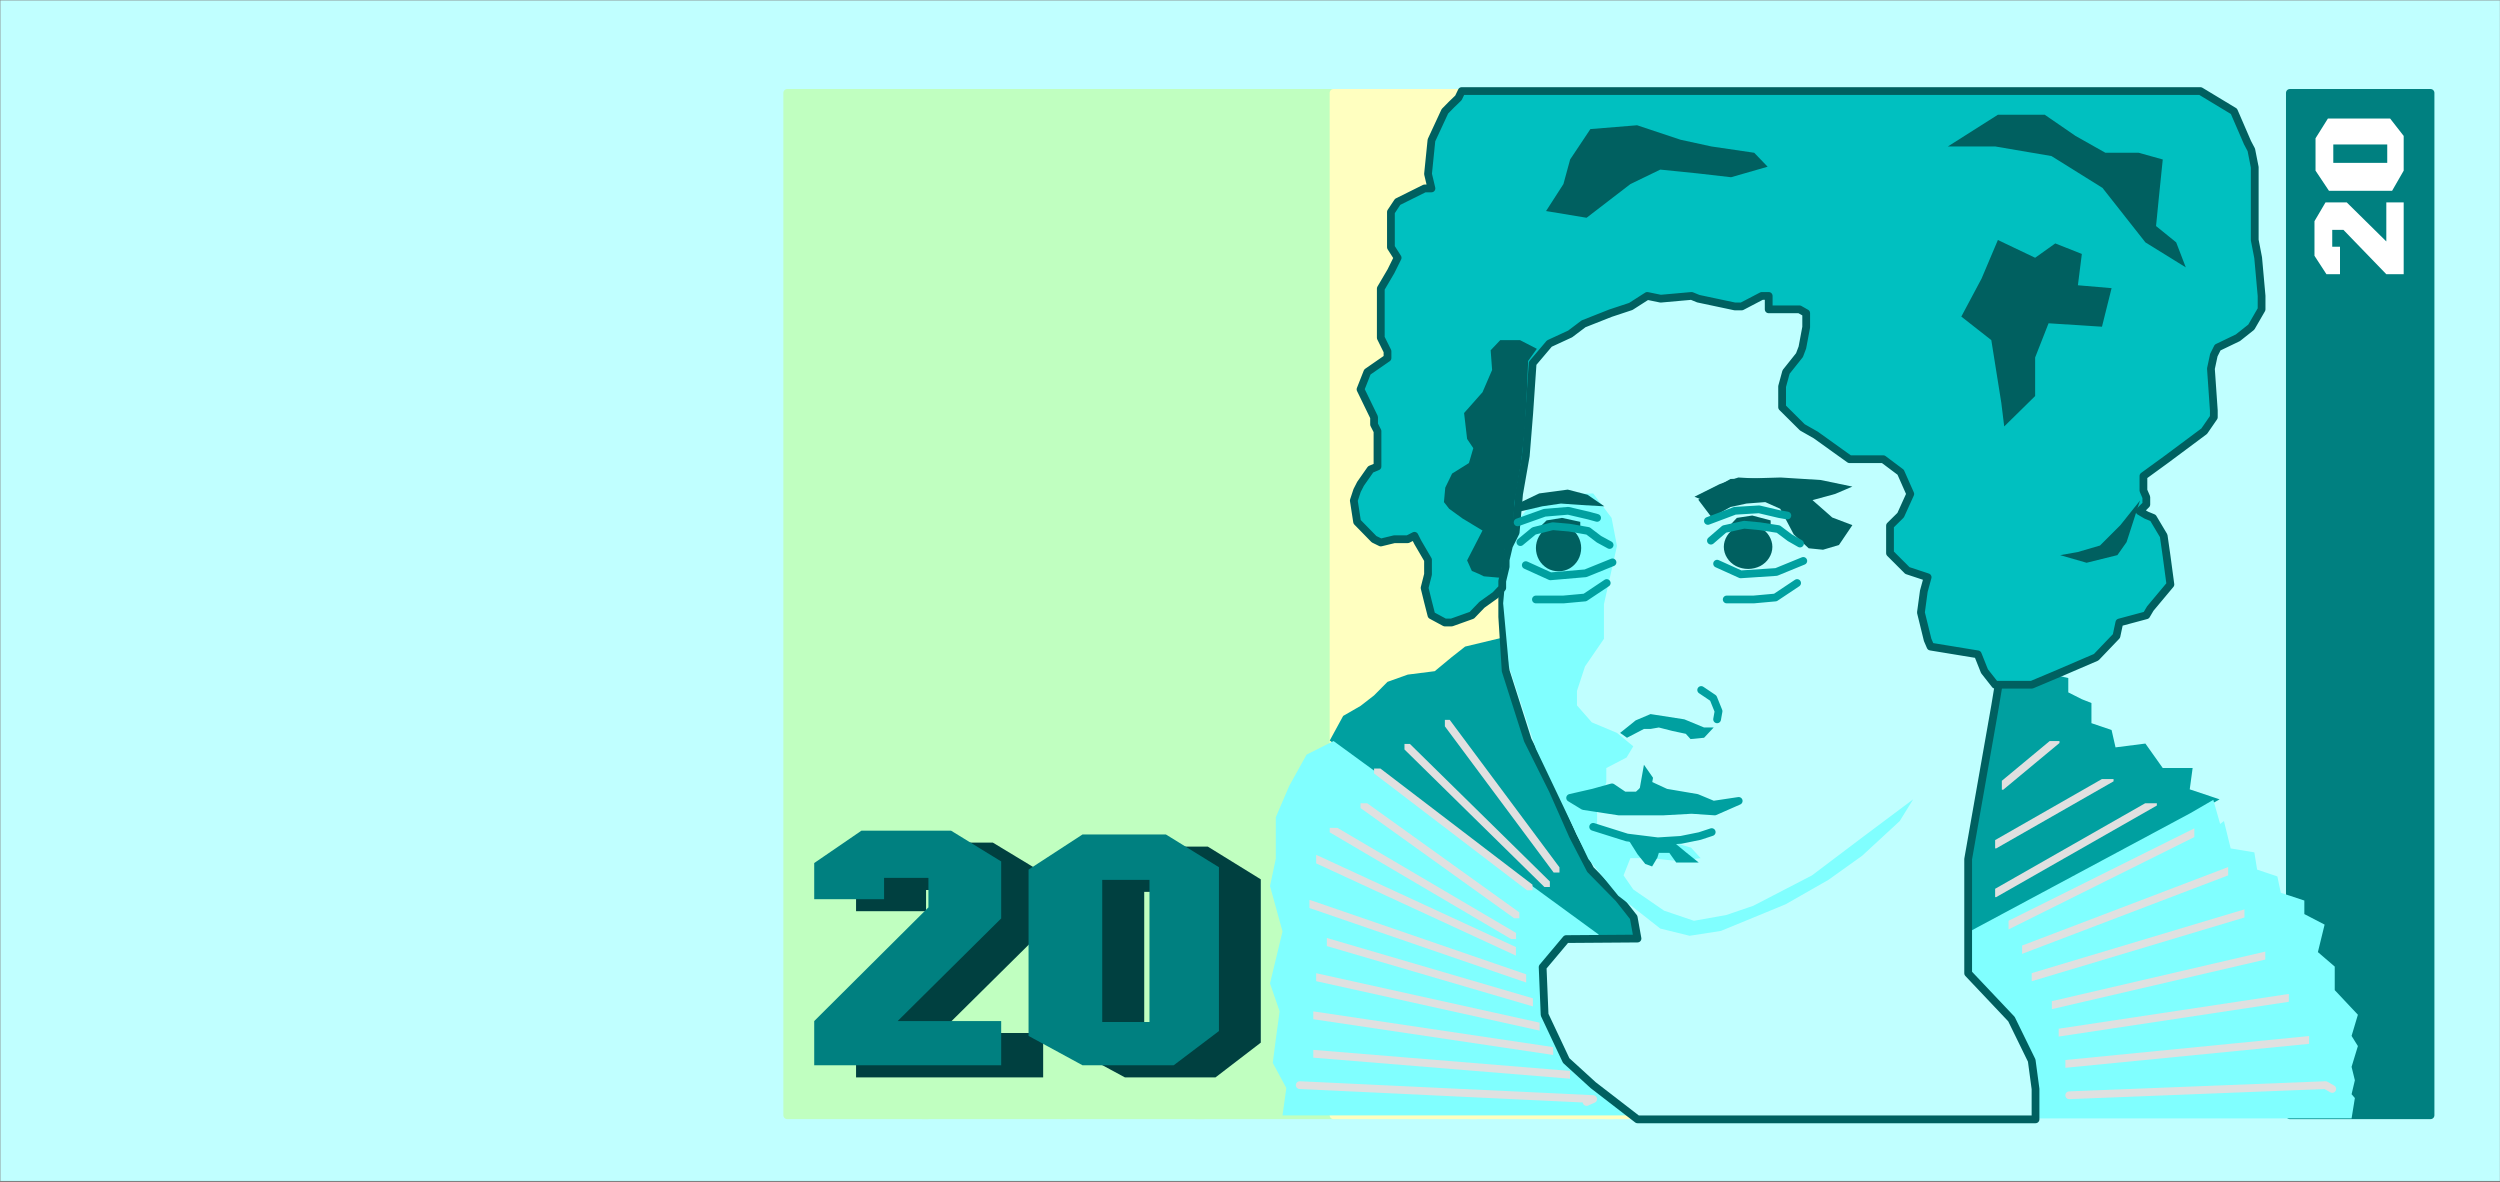<?xml version="1.0" encoding="UTF-8" standalone="no"?>
<svg
   xmlns:ooo="http://xml.openoffice.org/svg/export"
   xmlns:dc="http://purl.org/dc/elements/1.1/"
   xmlns:cc="http://creativecommons.org/ns#"
   xmlns:rdf="http://www.w3.org/1999/02/22-rdf-syntax-ns#"
   xmlns:svg="http://www.w3.org/2000/svg"
   xmlns="http://www.w3.org/2000/svg"
   xmlns:sodipodi="http://sodipodi.sourceforge.net/DTD/sodipodi-0.dtd"
   xmlns:inkscape="http://www.inkscape.org/namespaces/inkscape"
   version="1.2"
   width="190mm"
   height="89.83mm"
   viewBox="0 0 19000 8983"
   preserveAspectRatio="xMidYMid"
   xml:space="preserve"
   id="svg431"
   sodipodi:docname="deumk20.svg"
   style="fill-rule:evenodd;stroke-width:28.222;stroke-linejoin:round"
   inkscape:version="0.92.5 (2060ec1f9f, 2020-04-08)"><rect x="0" y="0" width="19000" height="8983" fill="#808080" stroke="none"/><sodipodi:namedview
   pagecolor="#ffffff"
   bordercolor="#666666"
   borderopacity="1"
   objecttolerance="10"
   gridtolerance="10"
   guidetolerance="10"
   inkscape:pageopacity="0"
   inkscape:pageshadow="2"
   inkscape:window-width="664"
   inkscape:window-height="487"
   id="namedview433"
   showgrid="false"
   inkscape:zoom="0.2102413"
   inkscape:cx="359.05512"
   inkscape:cy="169.73858"
   inkscape:window-x="0"
   inkscape:window-y="0"
   inkscape:window-maximized="0"
   inkscape:current-layer="svg431" />
 <defs
   class="ClipPathGroup"
   id="defs8">
  <clipPath
   id="presentation_clip_path"
   clipPathUnits="userSpaceOnUse">
   <rect
   x="0"
   y="0"
   width="21000"
   height="29700"
   id="rect2" />
  </clipPath>
  <clipPath
   id="presentation_clip_path_shrink"
   clipPathUnits="userSpaceOnUse">
   <rect
   x="21"
   y="29"
   width="20958"
   height="29641"
   id="rect5" />
  </clipPath>
 </defs>
 <defs
   class="TextShapeIndex"
   id="defs12">
  <g
   ooo:slide="id1"
   ooo:id-list="id3"
   id="g10" />
 </defs>
 <defs
   class="EmbeddedBulletChars"
   id="defs44">
  <g
   id="bullet-char-template-57356"
   transform="matrix(4.8828125e-4,0,0,-4.8828125e-4,0,0)">
   <path
   d="M 580,1141 1163,571 580,0 -4,571 Z"
   id="path14"
   inkscape:connector-curvature="0" />
  </g>
  <g
   id="bullet-char-template-57354"
   transform="matrix(4.8828125e-4,0,0,-4.8828125e-4,0,0)">
   <path
   d="M 8,1128 H 1137 V 0 H 8 Z"
   id="path17"
   inkscape:connector-curvature="0" />
  </g>
  <g
   id="bullet-char-template-10146"
   transform="matrix(4.8828125e-4,0,0,-4.8828125e-4,0,0)">
   <path
   d="M 174,0 602,739 174,1481 1456,739 Z M 1358,739 309,1346 659,739 Z"
   id="path20"
   inkscape:connector-curvature="0" />
  </g>
  <g
   id="bullet-char-template-10132"
   transform="matrix(4.8828125e-4,0,0,-4.8828125e-4,0,0)">
   <path
   d="M 2015,739 1276,0 H 717 l 543,543 H 174 v 393 h 1086 l -543,545 h 557 z"
   id="path23"
   inkscape:connector-curvature="0" />
  </g>
  <g
   id="bullet-char-template-10007"
   transform="matrix(4.8828125e-4,0,0,-4.8828125e-4,0,0)">
   <path
   d="m 0,-2 c -7,16 -16,29 -25,39 l 381,530 c -94,256 -141,385 -141,387 0,25 13,38 40,38 9,0 21,-2 34,-5 21,4 42,12 65,25 l 27,-13 111,-251 280,301 64,-25 24,25 c 21,-10 41,-24 62,-43 C 886,937 835,863 770,784 769,783 710,716 594,584 L 774,223 c 0,-27 -21,-55 -63,-84 l 16,-20 C 717,90 699,76 672,76 641,76 570,178 457,381 L 164,-76 c -22,-34 -53,-51 -92,-51 -42,0 -63,17 -64,51 -7,9 -10,24 -10,44 0,9 1,19 2,30 z"
   id="path26"
   inkscape:connector-curvature="0" />
  </g>
  <g
   id="bullet-char-template-10004"
   transform="matrix(4.8828125e-4,0,0,-4.8828125e-4,0,0)">
   <path
   d="M 285,-33 C 182,-33 111,30 74,156 52,228 41,333 41,471 c 0,78 14,145 41,201 34,71 87,106 158,106 53,0 88,-31 106,-94 l 23,-176 c 8,-64 28,-97 59,-98 l 735,706 c 11,11 33,17 66,17 42,0 63,-15 63,-46 V 965 c 0,-36 -10,-64 -30,-84 L 442,47 C 390,-6 338,-33 285,-33 Z"
   id="path29"
   inkscape:connector-curvature="0" />
  </g>
  <g
   id="bullet-char-template-9679"
   transform="matrix(4.8828125e-4,0,0,-4.8828125e-4,0,0)">
   <path
   d="M 813,0 C 632,0 489,54 383,161 276,268 223,411 223,592 c 0,181 53,324 160,431 106,107 249,161 430,161 179,0 323,-54 432,-161 108,-107 162,-251 162,-431 0,-180 -54,-324 -162,-431 C 1136,54 992,0 813,0 Z"
   id="path32"
   inkscape:connector-curvature="0" />
  </g>
  <g
   id="bullet-char-template-8226"
   transform="matrix(4.8828125e-4,0,0,-4.8828125e-4,0,0)">
   <path
   d="m 346,457 c -73,0 -137,26 -191,78 -54,51 -81,114 -81,188 0,73 27,136 81,188 54,52 118,78 191,78 73,0 134,-26 185,-79 51,-51 77,-114 77,-187 0,-75 -25,-137 -76,-188 -50,-52 -112,-78 -186,-78 z"
   id="path35"
   inkscape:connector-curvature="0" />
  </g>
  <g
   id="bullet-char-template-8211"
   transform="matrix(4.8828125e-4,0,0,-4.8828125e-4,0,0)">
   <path
   d="M -4,459 H 1135 V 606 H -4 Z"
   id="path38"
   inkscape:connector-curvature="0" />
  </g>
  <g
   id="bullet-char-template-61548"
   transform="matrix(4.8828125e-4,0,0,-4.8828125e-4,0,0)">
   <path
   d="m 173,740 c 0,163 58,303 173,419 116,115 255,173 419,173 163,0 302,-58 418,-173 116,-116 174,-256 174,-419 0,-163 -58,-303 -174,-418 C 1067,206 928,148 765,148 601,148 462,206 346,322 231,437 173,577 173,740 Z"
   id="path41"
   inkscape:connector-curvature="0" />
  </g>
 </defs>
 <g
   id="g49"
   transform="translate(-1000,-10358)">
  <g
   id="id2"
   class="Master_Slide">
   <g
   id="bg-id2"
   class="Background" />
   <g
   id="bo-id2"
   class="BackgroundObjects" />
  </g>
 </g>
 <g
   class="SlideGroup"
   id="g429"
   transform="translate(-1000,-10358)">
  <g
   id="g427">
   <g
   id="container-id1">
    <g
   id="id1"
   class="Slide"
   clip-path="url(#presentation_clip_path)">
     <g
   class="Page"
   id="g423">
      <g
   class="Graphic"
   id="g421">
       <g
   id="id3">
        <rect
   class="BoundingBox"
   x="1000"
   y="10358"
   width="19000"
   height="8983"
   id="rect51"
   style="fill:none;stroke:none" />
        <defs
   id="defs56">
         <clipPath
   id="clip_path_1"
   clipPathUnits="userSpaceOnUse">
          <path
   d="m 1000,10358 h 18999 v 8982 H 1000 Z"
   id="path53"
   inkscape:connector-curvature="0" />
         </clipPath>
        </defs>
        <g
   clip-path="url(#clip_path_1)"
   id="g128">
         <path
   d="m 1003,10361 h 18996 v 8972 H 1003 Z"
   id="path58"
   inkscape:connector-curvature="0"
   style="fill:#c0ffff;stroke:none" />
         <path
   d="m 6983,11064 h 1069 v 7770 H 6983 Z"
   id="path60"
   inkscape:connector-curvature="0"
   style="fill:#c0ffc0;stroke:none" />
         <path
   d="m 6983,11064 h 1069 v 7770 H 6983 Z"
   id="path62"
   inkscape:connector-curvature="0"
   style="fill:none;stroke:#c0ffc0;stroke-width:59;stroke-linecap:round;stroke-linejoin:round" />
         <path
   d="m 8012,11064 h 1087 v 7770 H 8012 Z"
   id="path64"
   inkscape:connector-curvature="0"
   style="fill:#c0ffc0;stroke:none" />
         <path
   d="m 8012,11064 h 1087 v 7770 H 8012 Z"
   id="path66"
   inkscape:connector-curvature="0"
   style="fill:none;stroke:#c0ffc0;stroke-width:59;stroke-linecap:round;stroke-linejoin:round" />
         <path
   d="m 9063,11064 h 1087 v 7770 H 9063 Z"
   id="path68"
   inkscape:connector-curvature="0"
   style="fill:#c0ffc0;stroke:none" />
         <path
   d="m 9063,11064 h 1087 v 7770 H 9063 Z"
   id="path70"
   inkscape:connector-curvature="0"
   style="fill:none;stroke:#c0ffc0;stroke-width:59;stroke-linecap:round;stroke-linejoin:round" />
         <path
   d="m 10088,11064 h 1087 v 7770 h -1087 z"
   id="path72"
   inkscape:connector-curvature="0"
   style="fill:#c0ffc0;stroke:none" />
         <path
   d="m 10088,11064 h 1087 v 7770 h -1087 z"
   id="path74"
   inkscape:connector-curvature="0"
   style="fill:none;stroke:#c0ffc0;stroke-width:59;stroke-linecap:round;stroke-linejoin:round" />
         <path
   d="m 11135,11064 h 1083 v 7770 h -1083 z"
   id="path76"
   inkscape:connector-curvature="0"
   style="fill:#ffffc0;stroke:none" />
         <path
   d="m 11135,11064 h 1083 v 7770 h -1083 z"
   id="path78"
   inkscape:connector-curvature="0"
   style="fill:none;stroke:#ffffc0;stroke-width:59;stroke-linecap:round;stroke-linejoin:round" />
         <path
   d="m 12179,11064 h 1076 v 7770 h -1076 z"
   id="path80"
   inkscape:connector-curvature="0"
   style="fill:#ffffc0;stroke:none" />
         <path
   d="m 12179,11064 h 1076 v 7770 h -1076 z"
   id="path82"
   inkscape:connector-curvature="0"
   style="fill:none;stroke:#ffffc0;stroke-width:59;stroke-linecap:round;stroke-linejoin:round" />
         <path
   d="m 13201,11064 h 1071 v 7770 h -1071 z"
   id="path84"
   inkscape:connector-curvature="0"
   style="fill:#ffffc0;stroke:none" />
         <path
   d="m 13201,11064 h 1071 v 7770 h -1071 z"
   id="path86"
   inkscape:connector-curvature="0"
   style="fill:none;stroke:#ffffc0;stroke-width:59;stroke-linecap:round;stroke-linejoin:round" />
         <path
   d="m 14237,11064 h 1079 v 7770 h -1079 z"
   id="path88"
   inkscape:connector-curvature="0"
   style="fill:#c0ffff;stroke:none" />
         <path
   d="m 14237,11064 h 1079 v 7770 h -1079 z"
   id="path90"
   inkscape:connector-curvature="0"
   style="fill:none;stroke:#c0ffff;stroke-width:59;stroke-linecap:round;stroke-linejoin:round" />
         <path
   d="m 15280,11064 h 1087 v 7770 h -1087 z"
   id="path92"
   inkscape:connector-curvature="0"
   style="fill:#c0ffff;stroke:none" />
         <path
   d="m 15280,11064 h 1087 v 7770 h -1087 z"
   id="path94"
   inkscape:connector-curvature="0"
   style="fill:none;stroke:#c0ffff;stroke-width:59;stroke-linecap:round;stroke-linejoin:round" />
         <path
   d="m 16305,11064 h 1087 v 7770 h -1087 z"
   id="path96"
   inkscape:connector-curvature="0"
   style="fill:#c0ffff;stroke:none" />
         <path
   d="m 16305,11064 h 1087 v 7770 h -1087 z"
   id="path98"
   inkscape:connector-curvature="0"
   style="fill:none;stroke:#c0ffff;stroke-width:59;stroke-linecap:round;stroke-linejoin:round" />
         <path
   d="m 17352,11064 h 1087 v 7770 h -1087 z"
   id="path100"
   inkscape:connector-curvature="0"
   style="fill:#c0ffff;stroke:none" />
         <path
   d="m 17352,11064 h 1087 v 7770 h -1087 z"
   id="path102"
   inkscape:connector-curvature="0"
   style="fill:none;stroke:#c0ffff;stroke-width:59;stroke-linecap:round;stroke-linejoin:round" />
         <path
   d="m 18403,11064 h 1069 v 7770 h -1069 z"
   id="path104"
   inkscape:connector-curvature="0"
   style="fill:#008080;stroke:none" />
         <path
   d="m 18403,11064 h 1069 v 7770 h -1069 z"
   id="path106"
   inkscape:connector-curvature="0"
   style="fill:none;stroke:#008080;stroke-width:59;stroke-linecap:round;stroke-linejoin:round" />
         <path
   d="m 9549,16792 h 630 l 403,249 v 1241 l -344,264 h -689 l -413,-223 v -1263 l 413,-268 147,344 v 1081 h 359 v -1081 h -359 z"
   id="path108"
   inkscape:connector-curvature="0"
   style="fill:#004040;stroke:none" />
         <path
   d="m 7506,18209 869,-864 v -223 h -337 v 161 h -532 v -275 l 360,-246 h 680 l 382,231 v 436 l -788,780 h 788 v 337 H 7506 Z"
   id="path110"
   inkscape:connector-curvature="0"
   style="fill:#004040;stroke:none" />
         <path
   d="m 9227,16700 h 634 l 403,249 v 1245 l -344,260 h -693 l -410,-223 v -1264 l 410,-267 150,345 v 1080 h 359 v -1080 h -359 z"
   id="path112"
   inkscape:connector-curvature="0"
   style="fill:#008080;stroke:none" />
         <path
   d="m 7188,18118 868,-864 v -224 h -337 v 162 h -531 v -275 l 359,-246 h 681 l 381,234 v 433 l -787,780 h 787 v 336 H 7188 Z"
   id="path114"
   inkscape:connector-curvature="0"
   style="fill:#008080;stroke:none" />
         <path
   d="m 18598,11655 v -246 l 94,-150 h 473 l 103,132 v 264 l -88,153 h -480 l -102,-153 135,-59 h 410 v -140 h -410 v 140 z"
   id="path116"
   inkscape:connector-curvature="0"
   style="fill:#ffffff;stroke:none" />
         <path
   d="m 19136,12442 -326,-337 h -85 v 128 h 59 v 209 h -103 l -91,-140 v -263 l 84,-143 h 161 l 301,297 v -297 h 132 v 546 z"
   id="path118"
   inkscape:connector-curvature="0"
   style="fill:#ffffff;stroke:none" />
         <path
   d="m 11106,15986 102,-187 132,-76 103,-80 102,-103 154,-55 205,-26 128,-106 103,-81 333,-80 4017,267 234,52 v 109 l 103,52 73,29 v 153 l 153,52 30,132 227,-29 132,186 h 227 l -22,162 227,76 -1864,1055 h -2871 z"
   id="path120"
   inkscape:connector-curvature="0"
   style="fill:#00a0a0;stroke:none" />
         <path
   d="m 16470,18858 h 2402 l 25,-155 -25,-29 25,-106 -25,-102 48,-158 -48,-77 48,-161 -176,-187 v -179 l -128,-110 51,-209 -154,-80 v -103 l -179,-59 -26,-124 -154,-52 -21,-131 -180,-30 -51,-208 -29,22 -52,-183 -176,102 -1819,975 z"
   id="path122"
   inkscape:connector-curvature="0"
   style="fill:#80ffff;stroke:none" />
         <path
   d="m 13152,17462 -2017,-1472 -205,103 -132,238 -102,238 v 315 l -44,208 95,345 -95,395 73,212 -29,213 -23,179 103,191 -29,208 h 2816 l -176,-109 -183,-158 -176,-208 -154,-213 -128,-285 81,-290 z"
   id="path124"
   inkscape:connector-curvature="0"
   style="fill:#80ffff;stroke:none" />
         <path
   d="m 10878,18605 2230,106 -50,22"
   id="path126"
   inkscape:connector-curvature="0"
   style="fill:none;stroke:#e0e0e0;stroke-width:59;stroke-linecap:round;stroke-linejoin:round" />
        </g>
        <defs
   id="defs133">
         <clipPath
   id="clip_path_2"
   clipPathUnits="userSpaceOnUse">
          <path
   d="m 10981,17195 h 1951 v 2145 h -1951 z"
   id="path130"
   inkscape:connector-curvature="0" />
         </clipPath>
        </defs>
        <g
   clip-path="url(#clip_path_2)"
   id="g137">
         <path
   d="m 9059,18209 5767,473"
   id="path135"
   inkscape:connector-curvature="0"
   style="fill:none;stroke:#e0e0e0;stroke-width:59;stroke-linecap:round;stroke-linejoin:miter" />
        </g>
        <g
   clip-path="url(#clip_path_1)"
   id="g139" />
        <defs
   id="defs144">
         <clipPath
   id="clip_path_3"
   clipPathUnits="userSpaceOnUse">
          <path
   d="m 10981,16902 h 1823 v 2438 h -1823 z"
   id="path141"
   inkscape:connector-curvature="0" />
         </clipPath>
        </defs>
        <g
   clip-path="url(#clip_path_3)"
   id="g148">
         <path
   d="m 9187,17807 5383,802"
   id="path146"
   inkscape:connector-curvature="0"
   style="fill:none;stroke:#e0e0e0;stroke-width:59;stroke-linecap:round;stroke-linejoin:miter" />
        </g>
        <g
   clip-path="url(#clip_path_1)"
   id="g150" />
        <defs
   id="defs155">
         <clipPath
   id="clip_path_4"
   clipPathUnits="userSpaceOnUse">
          <path
   d="m 11003,16613 h 1698 v 2727 h -1698 z"
   id="path152"
   inkscape:connector-curvature="0" />
         </clipPath>
        </defs>
        <g
   clip-path="url(#clip_path_4)"
   id="g159">
         <path
   d="m 9333,17415 5010,1109"
   id="path157"
   inkscape:connector-curvature="0"
   style="fill:none;stroke:#e0e0e0;stroke-width:59;stroke-linecap:round;stroke-linejoin:miter" />
        </g>
        <g
   clip-path="url(#clip_path_1)"
   id="g161" />
        <defs
   id="defs166">
         <clipPath
   id="clip_path_5"
   clipPathUnits="userSpaceOnUse">
          <path
   d="m 11084,16346 h 1566 v 2822 h -1566 z"
   id="path163"
   inkscape:connector-curvature="0" />
         </clipPath>
        </defs>
        <g
   clip-path="url(#clip_path_5)"
   id="g170">
         <path
   d="m 9546,17067 4613,1351"
   id="path168"
   inkscape:connector-curvature="0"
   style="fill:none;stroke:#e0e0e0;stroke-width:59;stroke-linecap:round;stroke-linejoin:miter" />
        </g>
        <g
   clip-path="url(#clip_path_1)"
   id="g172" />
        <defs
   id="defs177">
         <clipPath
   id="clip_path_6"
   clipPathUnits="userSpaceOnUse">
          <path
   d="m 10952,16056 h 1647 v 2929 h -1647 z"
   id="path174"
   inkscape:connector-curvature="0" />
         </clipPath>
        </defs>
        <g
   clip-path="url(#clip_path_6)"
   id="g181">
         <path
   d="m 9333,16671 4856,1670"
   id="path179"
   inkscape:connector-curvature="0"
   style="fill:none;stroke:#e0e0e0;stroke-width:59;stroke-linecap:round;stroke-linejoin:miter" />
        </g>
        <g
   clip-path="url(#clip_path_1)"
   id="g183" />
        <defs
   id="defs188">
         <clipPath
   id="clip_path_7"
   clipPathUnits="userSpaceOnUse">
          <path
   d="m 11003,15716 h 1518 v 3060 h -1518 z"
   id="path185"
   inkscape:connector-curvature="0" />
         </clipPath>
        </defs>
        <g
   clip-path="url(#clip_path_7)"
   id="g192">
         <path
   d="m 9513,16199 4471,2065"
   id="path190"
   inkscape:connector-curvature="0"
   style="fill:none;stroke:#e0e0e0;stroke-width:59;stroke-linecap:round;stroke-linejoin:miter" />
        </g>
        <g
   clip-path="url(#clip_path_1)"
   id="g194" />
        <defs
   id="defs199">
         <clipPath
   id="clip_path_8"
   clipPathUnits="userSpaceOnUse">
          <path
   d="m 11106,16650 h 1416 v 845 h -1416 z"
   id="path196"
   inkscape:connector-curvature="0" />
         </clipPath>
        </defs>
        <g
   clip-path="url(#clip_path_8)"
   id="g203">
         <path
   d="m 9718,15833 4163,2449"
   id="path201"
   inkscape:connector-curvature="0"
   style="fill:none;stroke:#e0e0e0;stroke-width:59;stroke-linecap:round;stroke-linejoin:miter" />
        </g>
        <g
   clip-path="url(#clip_path_1)"
   id="g205" />
        <defs
   id="defs210">
         <clipPath
   id="clip_path_9"
   clipPathUnits="userSpaceOnUse">
          <path
   d="m 11340,16463 h 1207 v 874 h -1207 z"
   id="path207"
   inkscape:connector-curvature="0" />
         </clipPath>
        </defs>
        <g
   clip-path="url(#clip_path_9)"
   id="g214">
         <path
   d="m 10161,15617 3538,2538"
   id="path212"
   inkscape:connector-curvature="0"
   style="fill:none;stroke:#e0e0e0;stroke-width:59;stroke-linecap:round;stroke-linejoin:miter" />
        </g>
        <g
   clip-path="url(#clip_path_1)"
   id="g216" />
        <defs
   id="defs221">
         <clipPath
   id="clip_path_10"
   clipPathUnits="userSpaceOnUse">
          <path
   d="m 11443,16199 h 1204 v 925 h -1204 z"
   id="path218"
   inkscape:connector-curvature="0" />
         </clipPath>
        </defs>
        <g
   clip-path="url(#clip_path_10)"
   id="g225">
         <path
   d="m 10267,15301 3526,2693"
   id="path223"
   inkscape:connector-curvature="0"
   style="fill:none;stroke:#e0e0e0;stroke-width:59;stroke-linecap:round;stroke-linejoin:miter" />
        </g>
        <g
   clip-path="url(#clip_path_1)"
   id="g227" />
        <defs
   id="defs232">
         <clipPath
   id="clip_path_11"
   clipPathUnits="userSpaceOnUse">
          <path
   d="m 11674,16012 h 1105 v 1087 h -1105 z"
   id="path229"
   inkscape:connector-curvature="0" />
         </clipPath>
        </defs>
        <g
   clip-path="url(#clip_path_11)"
   id="g236">
         <path
   d="m 10597,14954 3230,3175"
   id="path234"
   inkscape:connector-curvature="0"
   style="fill:none;stroke:#e0e0e0;stroke-width:59;stroke-linecap:round;stroke-linejoin:miter" />
        </g>
        <g
   clip-path="url(#clip_path_1)"
   id="g238" />
        <defs
   id="defs243">
         <clipPath
   id="clip_path_12"
   clipPathUnits="userSpaceOnUse">
          <path
   d="m 11981,15829 h 871 v 1160 h -871 z"
   id="path240"
   inkscape:connector-curvature="0" />
         </clipPath>
        </defs>
        <g
   clip-path="url(#clip_path_12)"
   id="g247">
         <path
   d="m 11139,14697 2526,3395"
   id="path245"
   inkscape:connector-curvature="0"
   style="fill:none;stroke:#e0e0e0;stroke-width:59;stroke-linecap:round;stroke-linejoin:miter" />
        </g>
        <g
   clip-path="url(#clip_path_1)"
   id="g251">
         <path
   d="m 16726,18682 1948,-77 51,29"
   id="path249"
   inkscape:connector-curvature="0"
   style="fill:none;stroke:#e0e0e0;stroke-width:59;stroke-linecap:round;stroke-linejoin:round" />
        </g>
        <defs
   id="defs256">
         <clipPath
   id="clip_path_13"
   clipPathUnits="userSpaceOnUse">
          <path
   d="m 16697,17272 h 1852 v 2068 h -1852 z"
   id="path253"
   inkscape:connector-curvature="0" />
         </clipPath>
        </defs>
        <g
   clip-path="url(#clip_path_13)"
   id="g260">
         <path
   d="m 14873,18623 5471,-538"
   id="path258"
   inkscape:connector-curvature="0"
   style="fill:none;stroke:#e0e0e0;stroke-width:59;stroke-linecap:round;stroke-linejoin:miter" />
        </g>
        <g
   clip-path="url(#clip_path_1)"
   id="g262" />
        <defs
   id="defs267">
         <clipPath
   id="clip_path_14"
   clipPathUnits="userSpaceOnUse">
          <path
   d="m 16646,17034 h 1749 v 2112 h -1749 z"
   id="path264"
   inkscape:connector-curvature="0" />
         </clipPath>
        </defs>
        <g
   clip-path="url(#clip_path_14)"
   id="g271">
         <path
   d="m 14925,18466 5163,-780"
   id="path269"
   inkscape:connector-curvature="0"
   style="fill:none;stroke:#e0e0e0;stroke-width:59;stroke-linecap:round;stroke-linejoin:miter" />
        </g>
        <g
   clip-path="url(#clip_path_1)"
   id="g273" />
        <defs
   id="defs278">
         <clipPath
   id="clip_path_15"
   clipPathUnits="userSpaceOnUse">
          <path
   d="m 16594,16825 h 1622 v 2002 h -1622 z"
   id="path275"
   inkscape:connector-curvature="0" />
         </clipPath>
        </defs>
        <g
   clip-path="url(#clip_path_15)"
   id="g282">
         <path
   d="m 15002,18367 4778,-1110"
   id="path280"
   inkscape:connector-curvature="0"
   style="fill:none;stroke:#e0e0e0;stroke-width:59;stroke-linecap:round;stroke-linejoin:miter" />
        </g>
        <g
   clip-path="url(#clip_path_1)"
   id="g284" />
        <defs
   id="defs289">
         <clipPath
   id="clip_path_16"
   clipPathUnits="userSpaceOnUse">
          <path
   d="m 16441,16613 h 1617 v 1896 h -1617 z"
   id="path286"
   inkscape:connector-curvature="0" />
         </clipPath>
        </defs>
        <g
   clip-path="url(#clip_path_16)"
   id="g293">
         <path
   d="m 14852,18261 4767,-1429"
   id="path291"
   inkscape:connector-curvature="0"
   style="fill:none;stroke:#e0e0e0;stroke-width:59;stroke-linecap:round;stroke-linejoin:miter" />
        </g>
        <g
   clip-path="url(#clip_path_1)"
   id="g295" />
        <defs
   id="defs300">
         <clipPath
   id="clip_path_17"
   clipPathUnits="userSpaceOnUse">
          <path
   d="m 16368,16404 h 1566 v 1786 h -1566 z"
   id="path297"
   inkscape:connector-curvature="0" />
         </clipPath>
        </defs>
        <g
   clip-path="url(#clip_path_17)"
   id="g304">
         <path
   d="m 14829,18162 4615,-1758"
   id="path302"
   inkscape:connector-curvature="0"
   style="fill:none;stroke:#e0e0e0;stroke-width:59;stroke-linecap:round;stroke-linejoin:miter" />
        </g>
        <g
   clip-path="url(#clip_path_1)"
   id="g306" />
        <defs
   id="defs311">
         <clipPath
   id="clip_path_18"
   clipPathUnits="userSpaceOnUse">
          <path
   d="m 16265,16217 h 1412 v 1684 h -1412 z"
   id="path308"
   inkscape:connector-curvature="0" />
         </clipPath>
        </defs>
        <g
   clip-path="url(#clip_path_18)"
   id="g315">
         <path
   d="m 14881,18077 4152,-2065"
   id="path313"
   inkscape:connector-curvature="0"
   style="fill:none;stroke:#e0e0e0;stroke-width:59;stroke-linecap:round;stroke-linejoin:miter" />
        </g>
        <g
   clip-path="url(#clip_path_1)"
   id="g317" />
        <defs
   id="defs322">
         <clipPath
   id="clip_path_19"
   clipPathUnits="userSpaceOnUse">
          <path
   d="m 16163,16463 h 1229 v 713 h -1229 z"
   id="path319"
   inkscape:connector-curvature="0" />
         </clipPath>
        </defs>
        <g
   clip-path="url(#clip_path_19)"
   id="g326">
         <path
   d="m 14961,17832 3603,-2054"
   id="path324"
   inkscape:connector-curvature="0"
   style="fill:none;stroke:#e0e0e0;stroke-width:59;stroke-linecap:round;stroke-linejoin:miter" />
        </g>
        <g
   clip-path="url(#clip_path_1)"
   id="g328" />
        <defs
   id="defs333">
         <clipPath
   id="clip_path_20"
   clipPathUnits="userSpaceOnUse">
          <path
   d="m 16163,16279 h 900 v 527 h -900 z"
   id="path330"
   inkscape:connector-curvature="0" />
         </clipPath>
        </defs>
        <g
   clip-path="url(#clip_path_20)"
   id="g337">
         <path
   d="m 15291,17275 2614,-1494"
   id="path335"
   inkscape:connector-curvature="0"
   style="fill:none;stroke:#e0e0e0;stroke-width:59;stroke-linecap:round;stroke-linejoin:miter" />
        </g>
        <g
   clip-path="url(#clip_path_1)"
   id="g339" />
        <defs
   id="defs344">
         <clipPath
   id="clip_path_21"
   clipPathUnits="userSpaceOnUse">
          <path
   d="m 16214,15990 h 438 v 370 h -438 z"
   id="path341"
   inkscape:connector-curvature="0" />
         </clipPath>
        </defs>
        <g
   clip-path="url(#clip_path_21)"
   id="g348">
         <path
   d="m 15804,16671 1230,-1022"
   id="path346"
   inkscape:connector-curvature="0"
   style="fill:none;stroke:#e0e0e0;stroke-width:59;stroke-linecap:round;stroke-linejoin:miter" />
        </g>
        <g
   clip-path="url(#clip_path_1)"
   id="g418">
         <path
   d="m 12468,13376 -51,948 v 421 301 l 26,410 168,527 190,381 154,348 132,255 216,220 113,143 29,161 -542,4 -179,213 15,362 164,348 205,187 337,260 h 3025 v -231 l -29,-216 -154,-315 -329,-348 v -868 l 205,-1164 205,-1242 73,-2083 -1999,-557 -1692,341 z"
   id="path350"
   inkscape:connector-curvature="0"
   style="fill:#c0ffff;stroke:none" />
         <path
   d="m 12468,13376 -51,948 v 421 301 l 26,410 168,527 190,381 154,348 132,255 216,220 113,143 29,161 -542,4 -179,213 15,362 164,348 205,187 337,260 h 3025 v -231 l -29,-216 -154,-315 -329,-348 v -868 l 205,-1164 205,-1242 73,-2083 -1999,-557 -1692,341 z"
   id="path352"
   inkscape:connector-curvature="0"
   style="fill:none;stroke:#006060;stroke-width:59;stroke-linecap:round;stroke-linejoin:round" />
         <path
   d="m 13289,14507 -99,443 v 263 l -144,210 -61,186 v 110 l 113,129 191,80 124,102 -51,85 -154,80 v 110 l -70,208 v 151 l 224,51 256,18 234,67 73,80 -176,22 -205,-22 h -153 l -52,131 74,107 234,161 227,77 246,-44 205,-70 446,-231 392,-296 377,-282 -102,165 -286,264 -256,183 -326,186 -491,202 -238,37 -223,-55 -205,-161 -114,-88 -227,-279 -399,-838 -205,-626 -44,-480 51,-568 147,-161 220,-96 266,-10 140,186 z"
   id="path354"
   inkscape:connector-curvature="0"
   style="fill:#80ffff;stroke:none" />
         <path
   d="m 13313,15928 118,-95 113,-48 257,40 150,62 h 73 l -73,78 -103,10 -36,-40 -103,-22 -102,-26 -63,11 h -50 l -129,67 z"
   id="path356"
   inkscape:connector-curvature="0"
   style="fill:#00a0a0;stroke:none" />
         <path
   d="m 13929,15602 92,62 40,99 -11,62"
   id="path358"
   inkscape:connector-curvature="0"
   style="fill:none;stroke:#00a0a0;stroke-width:59;stroke-linecap:round;stroke-linejoin:round" />
         <path
   d="m 13494,16170 -41,231 -37,91 110,-15 37,-208 z"
   id="path360"
   inkscape:connector-curvature="0"
   style="fill:#00a0a0;stroke:none" />
         <path
   d="m 13108,16382 143,-40 92,62 h 102 l 88,-81 128,59 235,40 125,52 193,-29 -182,80 -176,-12 -216,12 h -121 -88 -128 l -268,-41 -102,-62 z"
   id="path362"
   inkscape:connector-curvature="0"
   style="fill:#00a0a0;stroke:none" />
         <path
   d="m 13108,16382 143,-40 92,62 h 102 l 88,-81 128,59 235,40 125,52 193,-29 -182,80 -176,-12 -216,12 h -121 -88 -128 l -268,-41 -102,-62 z"
   id="path364"
   inkscape:connector-curvature="0"
   style="fill:none;stroke:#00a0a0;stroke-width:59;stroke-linecap:round;stroke-linejoin:round" />
         <path
   d="m 13910,16913 -91,-73 -120,-99 h -81 l -121,-18 h -132 l 80,127 59,74 52,19 40,-67 11,-36 h 80 l 52,73 z"
   id="path366"
   inkscape:connector-curvature="0"
   style="fill:#00a0a0;stroke:none" />
         <path
   d="m 13108,16642 257,81 234,29 176,-11 143,-29 91,-30"
   id="path368"
   inkscape:connector-curvature="0"
   style="fill:none;stroke:#00a0a0;stroke-width:59;stroke-linecap:round;stroke-linejoin:round" />
         <path
   d="m 12622,13500 -26,322 -51,290 -26,293 -51,102 -25,106 v 52 l -26,109 v 52 l -52,55 -102,73 -77,80 -154,55 h -51 l -102,-55 -26,-102 -26,-106 26,-103 v -110 l -77,-132 -26,-51 -51,26 h -102 l -103,25 -51,-25 -129,-132 -25,-162 25,-76 26,-51 77,-110 52,-22 v -268 l -26,-51 v -55 l -103,-212 52,-132 153,-106 v -51 l -51,-103 v -318 -56 l 77,-131 51,-103 -51,-80 v -107 -161 l 51,-77 205,-102 h 52 l -26,-110 26,-256 102,-220 51,-52 52,-50 25,-52 h 5614 l 255,154 103,238 29,55 26,132 v 237 213 103 l 26,135 26,290 v 102 l -78,135 -102,81 -154,74 -29,58 -22,103 22,318 v 51 l -73,106 -286,213 -176,128 v 110 l 22,51 v 55 l -51,51 51,30 51,21 81,136 22,154 29,216 -153,183 -30,51 -205,55 -22,103 -154,161 -307,132 -183,77 h -154 -124 l -81,-103 -51,-128 -359,-59 -22,-51 -51,-208 22,-162 29,-106 -154,-51 -132,-132 v -55 -154 l 81,-80 73,-161 -73,-165 -132,-99 h -256 l -73,-52 -184,-132 -102,-58 -154,-153 v -158 l 30,-110 102,-128 22,-58 29,-155 v -106 l -51,-29 h -102 -132 v -102 h -52 l -153,80 h -52 l -278,-59 -51,-21 -235,21 -102,-21 -125,80 -154,51 -205,81 -102,77 -158,73 -127,150 z"
   id="path370"
   inkscape:connector-curvature="0"
   style="fill:#00c0c0;stroke:none" />
         <path
   d="m 12622,13500 -26,322 -51,290 -26,293 -51,102 -25,106 v 52 l -26,109 v 52 l -52,55 -102,73 -77,80 -154,55 h -51 l -102,-55 -26,-102 -26,-106 26,-103 v -110 l -77,-132 -26,-51 -51,26 h -102 l -103,25 -51,-25 -129,-132 -25,-162 25,-76 26,-51 77,-110 52,-22 v -268 l -26,-51 v -55 l -103,-212 52,-132 153,-106 v -51 l -51,-103 v -318 -56 l 77,-131 51,-103 -51,-80 v -107 -161 l 51,-77 205,-102 h 52 l -26,-110 26,-256 102,-220 51,-52 52,-50 25,-52 h 5614 l 255,154 103,238 29,55 26,132 v 237 213 103 l 26,135 26,290 v 102 l -78,135 -102,81 -154,74 -29,58 -22,103 22,318 v 51 l -73,106 -286,213 -176,128 v 110 l 22,51 v 55 l -51,51 51,30 51,21 81,136 22,154 29,216 -153,183 -30,51 -205,55 -22,103 -154,161 -307,132 -183,77 h -154 -124 l -81,-103 -51,-128 -359,-59 -22,-51 -51,-208 22,-162 29,-106 -154,-51 -132,-132 v -55 -154 l 81,-80 73,-161 -73,-165 -132,-99 h -256 l -73,-52 -184,-132 -102,-58 -154,-153 v -158 l 30,-110 102,-128 22,-58 29,-155 v -106 l -51,-29 h -102 -132 v -102 h -52 l -153,80 h -52 l -278,-59 -51,-21 -235,21 -102,-21 -125,80 -154,51 -205,81 -102,77 -158,73 -127,150 z"
   id="path372"
   inkscape:connector-curvature="0"
   style="fill:none;stroke:#006060;stroke-width:59;stroke-linecap:round;stroke-linejoin:round" />
         <path
   d="m 16184,12182 -124,293 -154,289 228,179 76,477 22,179 235,-231 v -293 l 102,-260 406,26 73,-293 -256,-22 30,-238 -202,-80 -153,109 z"
   id="path374"
   inkscape:connector-curvature="0"
   style="fill:#006060;stroke:none" />
         <path
   d="m 17264,14162 -149,187 -155,155 -171,50 -132,23 201,58 234,-58 70,-99 z"
   id="path376"
   inkscape:connector-curvature="0"
   style="fill:#006060;stroke:none" />
         <path
   d="m 13087,11339 -154,231 -51,187 -132,205 308,51 333,-256 227,-110 286,29 252,29 278,-80 -102,-106 -326,-48 -234,-51 -330,-110 z"
   id="path378"
   inkscape:connector-curvature="0"
   style="fill:#006060;stroke:none" />
         <path
   d="m 15804,11471 h 359 l 428,73 388,242 326,414 307,190 -73,-190 -153,-124 21,-213 30,-293 -183,-51 h -253 l -227,-128 -234,-161 h -356 z"
   id="path380"
   inkscape:connector-curvature="0"
   style="fill:#006060;stroke:none" />
         <path
   d="m 12402,14749 36,-224 63,-128 7,-209 55,-333 26,-241 15,-275 10,-238 66,-92 -128,-66 h -150 l -73,77 11,150 -73,169 -140,158 23,197 47,70 -33,113 -128,80 -52,107 -10,110 40,51 102,74 151,91 -117,227 36,80 52,22 39,19 z"
   id="path382"
   inkscape:connector-curvature="0"
   style="fill:#006060;stroke:none" />
         <path
   d="m 14009,14079 -102,77 102,135 143,-80 121,-26 143,-11 114,51 102,194 114,106 109,11 121,-36 102,-151 -153,-58 -150,-132 172,-47 131,-56 -241,-50 -304,-19 -381,11 z"
   id="path384"
   inkscape:connector-curvature="0"
   style="fill:#006060;stroke:none" />
         <path
   d="m 14470,14514 c 0,30 -9,59 -25,84 -16,26 -39,47 -67,62 -28,14 -60,22 -92,22 -33,0 -65,-8 -93,-22 -28,-15 -51,-36 -67,-62 -16,-25 -25,-54 -25,-84 0,-29 9,-58 25,-84 16,-26 39,-47 67,-62 28,-14 60,-22 93,-22 32,0 64,8 92,22 28,15 51,36 67,62 16,26 25,55 25,84 z"
   id="path386"
   inkscape:connector-curvature="0"
   style="fill:#006060;stroke:none" />
         <path
   d="m 14050,14642 179,81 271,-18 205,-84"
   id="path388"
   inkscape:connector-curvature="0"
   style="fill:none;stroke:#00a0a0;stroke-width:59;stroke-linecap:round;stroke-linejoin:round" />
         <path
   d="m 14658,14789 -165,110 -165,15 h -161 -44"
   id="path390"
   inkscape:connector-curvature="0"
   style="fill:none;stroke:#00a0a0;stroke-width:59;stroke-linecap:round;stroke-linejoin:round" />
         <path
   d="m 13980,14317 205,-77 184,-11 153,36 62,11"
   id="path392"
   inkscape:connector-curvature="0"
   style="fill:none;stroke:#00a0a0;stroke-width:59;stroke-linecap:round;stroke-linejoin:round" />
         <path
   d="m 14301,14516 c 0,9 -2,17 -7,25 -6,7 -13,13 -22,18 -9,4 -19,6 -29,6 -10,0 -20,-2 -29,-6 -9,-5 -16,-11 -21,-18 -5,-8 -8,-16 -8,-25 0,-8 3,-17 8,-24 5,-8 12,-14 21,-18 9,-5 19,-7 29,-7 10,0 20,2 29,7 9,4 16,10 22,18 5,7 7,16 7,24 z"
   id="path394"
   inkscape:connector-curvature="0"
   style="fill:#006060;stroke:none" />
         <path
   d="m 14115,14386 99,-33 114,-4 129,12 v -48 l -140,-37 -117,18 z"
   id="path396"
   inkscape:connector-curvature="0"
   style="fill:#006060;stroke:none" />
         <path
   d="m 14003,14467 102,-88 150,-33 117,11 143,22 88,66 77,44"
   id="path398"
   inkscape:connector-curvature="0"
   style="fill:none;stroke:#00a0a0;stroke-width:59;stroke-linecap:round;stroke-linejoin:round" />
         <path
   d="m 13878,14133 143,59 128,-40 165,-37 h 149 l 165,37 -10,-58 -92,-67 -121,-29 -194,-11 -143,51 z"
   id="path400"
   inkscape:connector-curvature="0"
   style="fill:#006060;stroke:none" />
         <path
   d="m 13017,14523 c 0,31 -8,62 -23,89 -15,27 -37,49 -63,65 -26,15 -56,23 -86,23 -30,0 -60,-8 -86,-23 -26,-16 -48,-38 -63,-65 -15,-27 -23,-58 -23,-89 0,-31 8,-61 23,-88 15,-27 37,-50 63,-65 26,-16 56,-24 86,-24 30,0 60,8 86,24 26,15 48,38 63,65 15,27 23,57 23,88 z"
   id="path402"
   inkscape:connector-curvature="0"
   style="fill:#006060;stroke:none" />
         <path
   d="m 12596,14653 187,85 267,-23 205,-83"
   id="path404"
   inkscape:connector-curvature="0"
   style="fill:none;stroke:#00a0a0;stroke-width:59;stroke-linecap:round;stroke-linejoin:round" />
         <path
   d="m 13211,14789 -165,110 -164,15 h -169 -40"
   id="path406"
   inkscape:connector-curvature="0"
   style="fill:none;stroke:#00a0a0;stroke-width:59;stroke-linecap:round;stroke-linejoin:round" />
         <path
   d="m 12534,14328 205,-73 179,-15 154,36 66,18"
   id="path408"
   inkscape:connector-curvature="0"
   style="fill:none;stroke:#00a0a0;stroke-width:59;stroke-linecap:round;stroke-linejoin:round" />
         <path
   d="m 12848,14529 c 0,9 -3,18 -8,26 -4,7 -11,14 -19,18 -9,5 -18,7 -28,7 -9,0 -19,-2 -27,-7 -8,-4 -15,-11 -20,-18 -5,-8 -7,-17 -7,-26 0,-9 2,-18 7,-26 5,-7 12,-14 20,-18 8,-5 18,-7 27,-7 10,0 19,2 28,7 8,4 15,11 19,18 5,8 8,17 8,26 z"
   id="path410"
   inkscape:connector-curvature="0"
   style="fill:#006060;stroke:none" />
         <path
   d="m 12669,14397 92,-33 121,-3 128,18 v -55 l -139,-30 -117,19 z"
   id="path412"
   inkscape:connector-curvature="0"
   style="fill:#006060;stroke:none" />
         <path
   d="m 12555,14478 103,-85 143,-36 125,11 143,25 83,63 81,44"
   id="path414"
   inkscape:connector-curvature="0"
   style="fill:none;stroke:#00a0a0;stroke-width:59;stroke-linecap:round;stroke-linejoin:round" />
         <path
   d="m 13193,14206 -128,-88 -150,-39 -217,29 -138,66 -15,73 176,-41 142,-21 154,11 z"
   id="path416"
   inkscape:connector-curvature="0"
   style="fill:#006060;stroke:none" />
        </g>
       </g>
      </g>
     </g>
    </g>
   </g>
  </g>
 </g>
</svg>